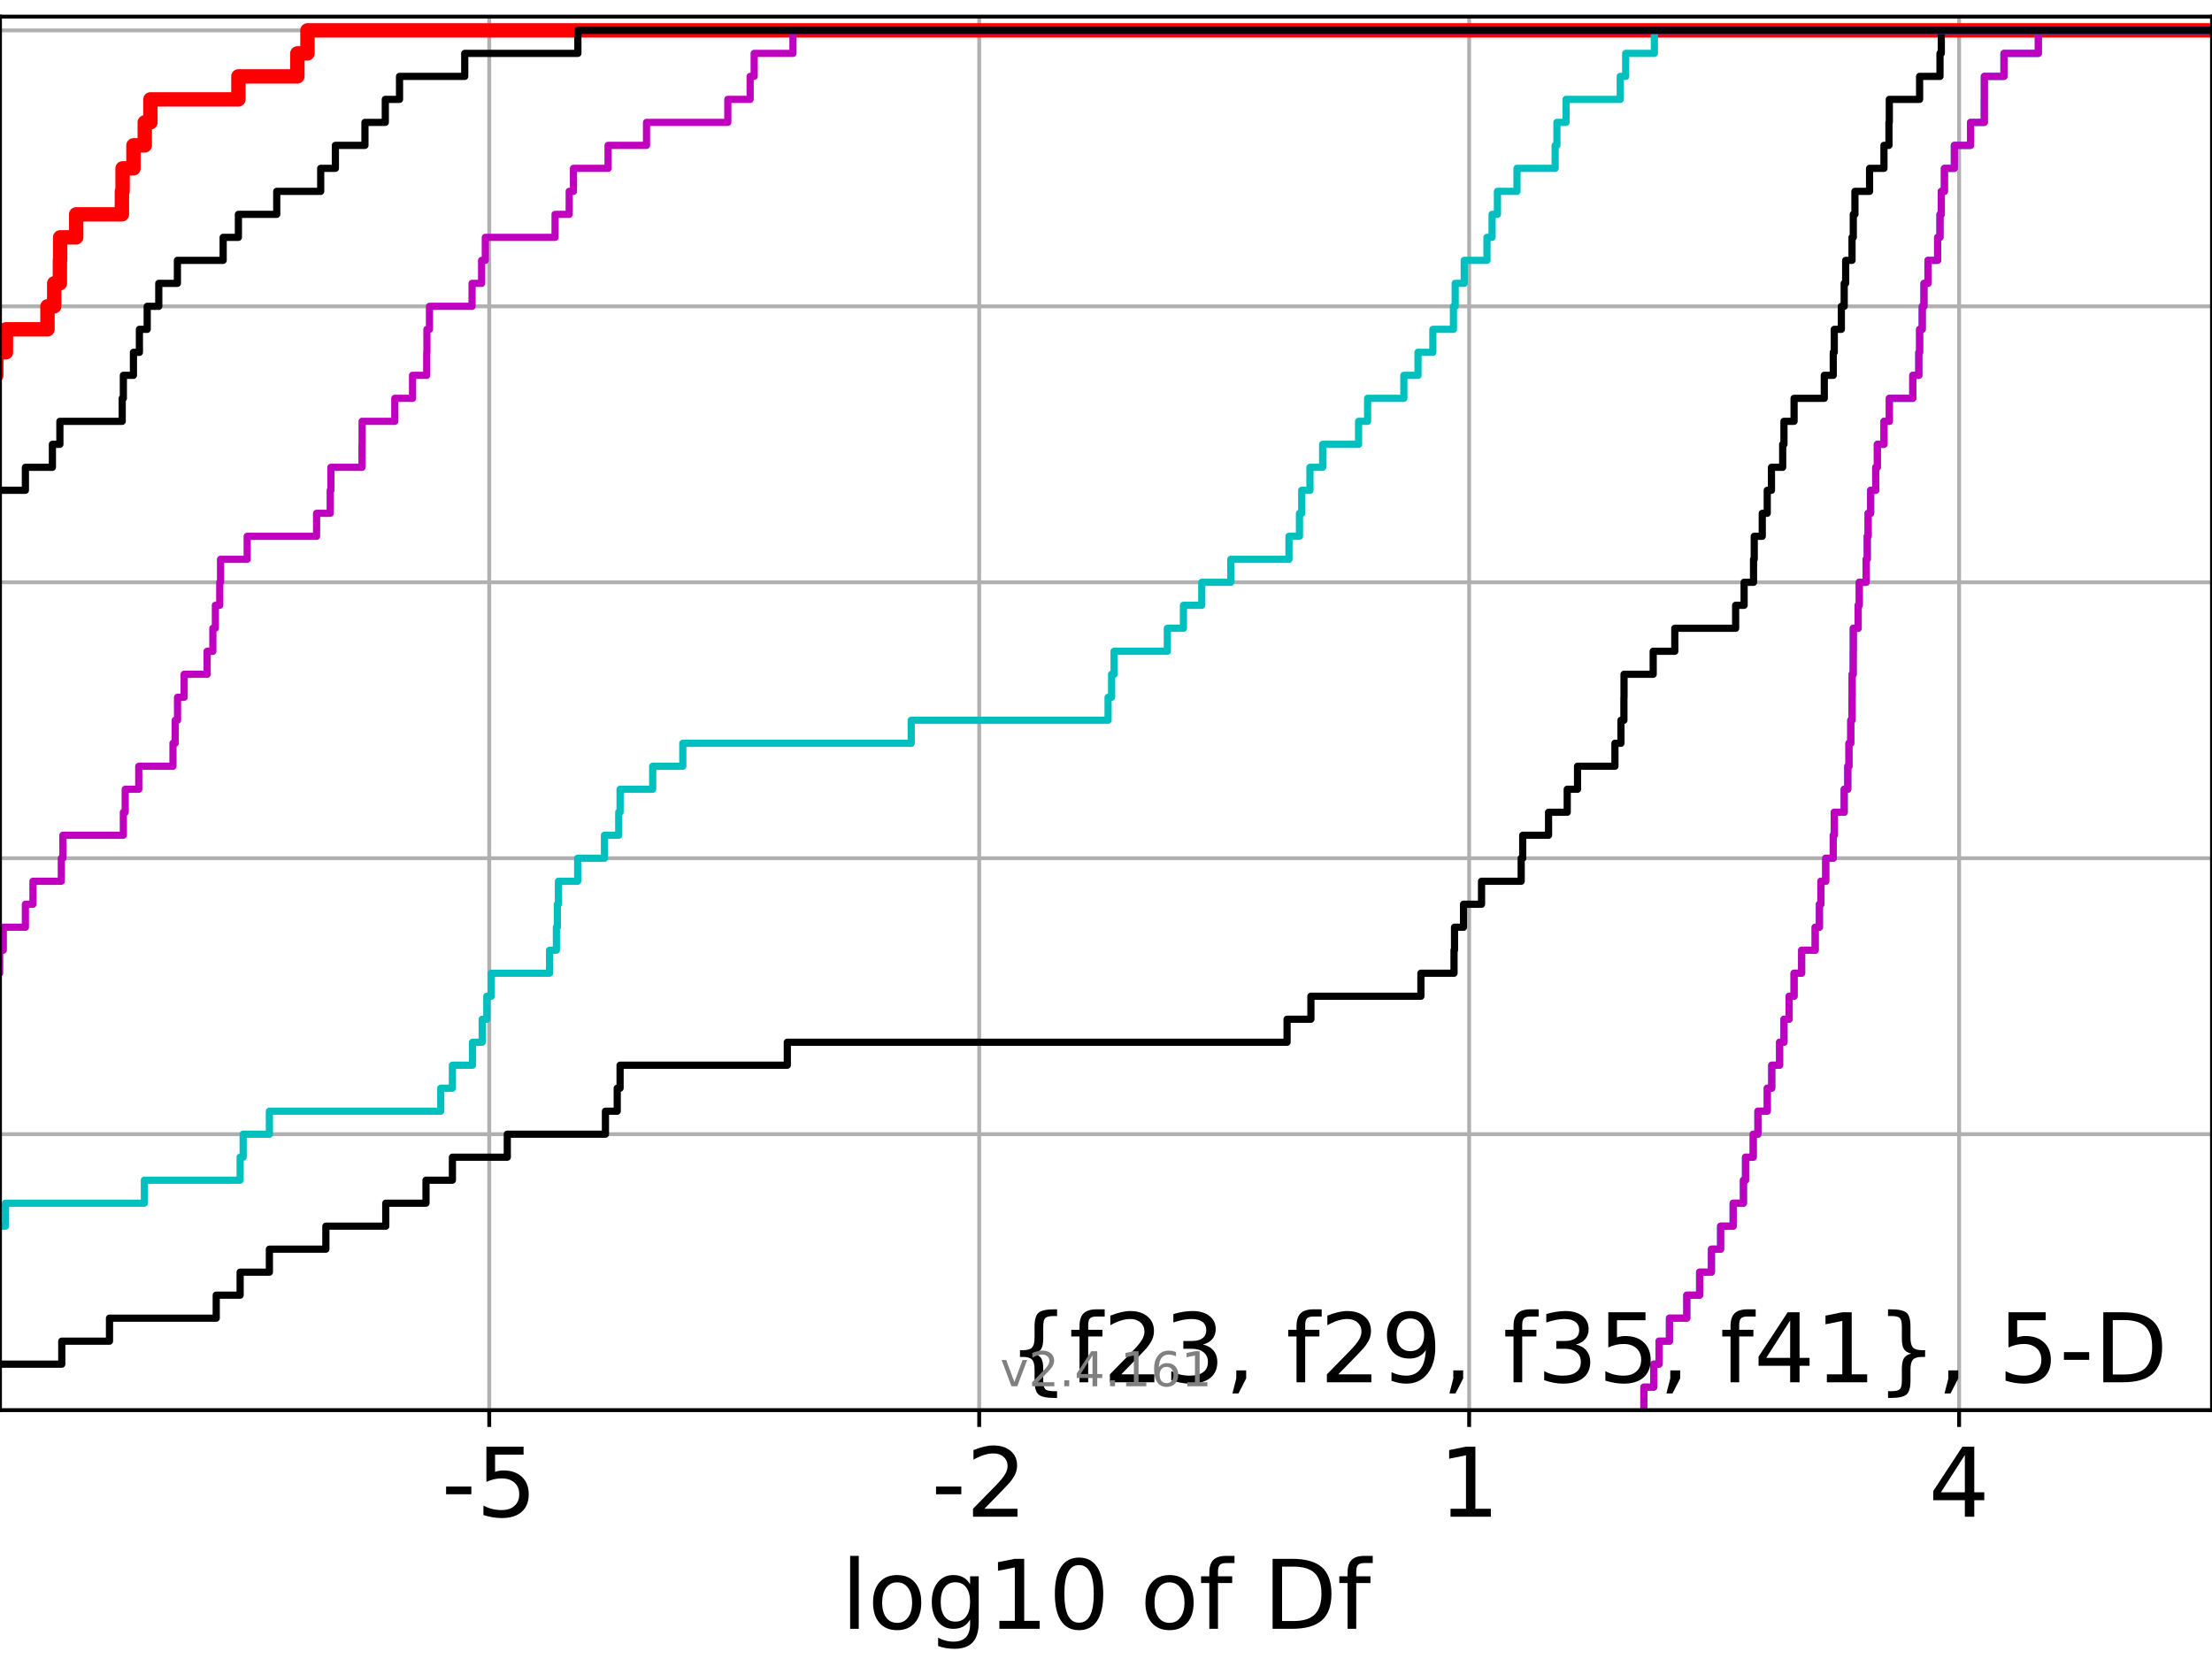 <?xml version="1.0" encoding="utf-8" standalone="no"?>
<!DOCTYPE svg PUBLIC "-//W3C//DTD SVG 1.1//EN"
  "http://www.w3.org/Graphics/SVG/1.1/DTD/svg11.dtd">
<!-- Created with matplotlib (https://matplotlib.org/) -->
<svg height="345.6pt" version="1.1" viewBox="0 0 460.8 345.6" width="460.8pt" xmlns="http://www.w3.org/2000/svg" xmlns:xlink="http://www.w3.org/1999/xlink">
 <defs>
  <style type="text/css">*{stroke-linecap:butt;stroke-linejoin:round;}</style>
 </defs>
 <g id="figure_1">
  <g id="patch_1">
   <path d="M 0 345.6 
L 460.8 345.6 
L 460.8 0 
L 0 0 
z
" style="fill:#ffffff;"/>
  </g>
  <g id="axes_1">
   <g id="patch_2">
    <path d="M 0 293.76 
L 460.8 293.76 
L 460.8 3.456 
L 0 3.456 
z
" style="fill:#ffffff;"/>
   </g>
   <g id="matplotlib.axis_1">
    <g id="xtick_1">
     <g id="line2d_1">
      <path clip-path="url(#p45742944af)" d="M 101.919 293.76 
L 101.919 3.456 
" style="fill:none;stroke:#b0b0b0;stroke-linecap:square;stroke-width:0.8;"/>
     </g>
     <g id="line2d_2">
      <defs>
       <path d="M 0 0 
L 0 3.5 
" id="m12b00e114a" style="stroke:#000000;stroke-width:0.8;"/>
      </defs>
      <g>
       <use style="stroke:#000000;stroke-width:0.8;" x="101.919" xlink:href="#m12b00e114a" y="293.76"/>
      </g>
     </g>
     <g id="text_1">
      <!-- -5 -->
      <g transform="translate(91.949 315.957)scale(0.2 -0.2)">
       <defs>
        <path d="M 4.891 31.391 
L 31.203 31.391 
L 31.203 23.391 
L 4.891 23.391 
z
" id="DejaVuSans-45"/>
        <path d="M 10.797 72.906 
L 49.516 72.906 
L 49.516 64.594 
L 19.828 64.594 
L 19.828 46.734 
Q 21.969 47.469 24.109 47.828 
Q 26.266 48.188 28.422 48.188 
Q 40.625 48.188 47.75 41.5 
Q 54.891 34.812 54.891 23.391 
Q 54.891 11.625 47.562 5.094 
Q 40.234 -1.422 26.906 -1.422 
Q 22.312 -1.422 17.547 -0.641 
Q 12.797 0.141 7.719 1.703 
L 7.719 11.625 
Q 12.109 9.234 16.797 8.062 
Q 21.484 6.891 26.703 6.891 
Q 35.156 6.891 40.078 11.328 
Q 45.016 15.766 45.016 23.391 
Q 45.016 31 40.078 35.438 
Q 35.156 39.891 26.703 39.891 
Q 22.75 39.891 18.812 39.016 
Q 14.891 38.141 10.797 36.281 
z
" id="DejaVuSans-53"/>
       </defs>
       <use xlink:href="#DejaVuSans-45"/>
       <use x="36.084" xlink:href="#DejaVuSans-53"/>
      </g>
     </g>
    </g>
    <g id="xtick_2">
     <g id="line2d_3">
      <path clip-path="url(#p45742944af)" d="M 203.986 293.76 
L 203.986 3.456 
" style="fill:none;stroke:#b0b0b0;stroke-linecap:square;stroke-width:0.8;"/>
     </g>
     <g id="line2d_4">
      <g>
       <use style="stroke:#000000;stroke-width:0.8;" x="203.986" xlink:href="#m12b00e114a" y="293.76"/>
      </g>
     </g>
     <g id="text_2">
      <!-- -2 -->
      <g transform="translate(194.016 315.957)scale(0.2 -0.2)">
       <defs>
        <path d="M 19.188 8.297 
L 53.609 8.297 
L 53.609 0 
L 7.328 0 
L 7.328 8.297 
Q 12.938 14.109 22.625 23.891 
Q 32.328 33.688 34.812 36.531 
Q 39.547 41.844 41.422 45.531 
Q 43.312 49.219 43.312 52.781 
Q 43.312 58.594 39.234 62.25 
Q 35.156 65.922 28.609 65.922 
Q 23.969 65.922 18.812 64.312 
Q 13.672 62.703 7.812 59.422 
L 7.812 69.391 
Q 13.766 71.781 18.938 73 
Q 24.125 74.219 28.422 74.219 
Q 39.75 74.219 46.484 68.547 
Q 53.219 62.891 53.219 53.422 
Q 53.219 48.922 51.531 44.891 
Q 49.859 40.875 45.406 35.406 
Q 44.188 33.984 37.641 27.219 
Q 31.109 20.453 19.188 8.297 
z
" id="DejaVuSans-50"/>
       </defs>
       <use xlink:href="#DejaVuSans-45"/>
       <use x="36.084" xlink:href="#DejaVuSans-50"/>
      </g>
     </g>
    </g>
    <g id="xtick_3">
     <g id="line2d_5">
      <path clip-path="url(#p45742944af)" d="M 306.052 293.76 
L 306.052 3.456 
" style="fill:none;stroke:#b0b0b0;stroke-linecap:square;stroke-width:0.8;"/>
     </g>
     <g id="line2d_6">
      <g>
       <use style="stroke:#000000;stroke-width:0.8;" x="306.052" xlink:href="#m12b00e114a" y="293.76"/>
      </g>
     </g>
     <g id="text_3">
      <!-- 1 -->
      <g transform="translate(299.69 315.957)scale(0.2 -0.2)">
       <defs>
        <path d="M 12.406 8.297 
L 28.516 8.297 
L 28.516 63.922 
L 10.984 60.406 
L 10.984 69.391 
L 28.422 72.906 
L 38.281 72.906 
L 38.281 8.297 
L 54.391 8.297 
L 54.391 0 
L 12.406 0 
z
" id="DejaVuSans-49"/>
       </defs>
       <use xlink:href="#DejaVuSans-49"/>
      </g>
     </g>
    </g>
    <g id="xtick_4">
     <g id="line2d_7">
      <path clip-path="url(#p45742944af)" d="M 408.119 293.76 
L 408.119 3.456 
" style="fill:none;stroke:#b0b0b0;stroke-linecap:square;stroke-width:0.8;"/>
     </g>
     <g id="line2d_8">
      <g>
       <use style="stroke:#000000;stroke-width:0.8;" x="408.119" xlink:href="#m12b00e114a" y="293.76"/>
      </g>
     </g>
     <g id="text_4">
      <!-- 4 -->
      <g transform="translate(401.756 315.957)scale(0.2 -0.2)">
       <defs>
        <path d="M 37.797 64.312 
L 12.891 25.391 
L 37.797 25.391 
z
M 35.203 72.906 
L 47.609 72.906 
L 47.609 25.391 
L 58.016 25.391 
L 58.016 17.188 
L 47.609 17.188 
L 47.609 0 
L 37.797 0 
L 37.797 17.188 
L 4.891 17.188 
L 4.891 26.703 
z
" id="DejaVuSans-52"/>
       </defs>
       <use xlink:href="#DejaVuSans-52"/>
      </g>
     </g>
    </g>
    <g id="text_5">
     <!-- log10 of Df -->
     <g transform="translate(175.214 339.313)scale(0.2 -0.2)">
      <defs>
       <path d="M 9.422 75.984 
L 18.406 75.984 
L 18.406 0 
L 9.422 0 
z
" id="DejaVuSans-108"/>
       <path d="M 30.609 48.391 
Q 23.391 48.391 19.188 42.75 
Q 14.984 37.109 14.984 27.297 
Q 14.984 17.484 19.156 11.844 
Q 23.344 6.203 30.609 6.203 
Q 37.797 6.203 41.984 11.859 
Q 46.188 17.531 46.188 27.297 
Q 46.188 37.016 41.984 42.703 
Q 37.797 48.391 30.609 48.391 
z
M 30.609 56 
Q 42.328 56 49.016 48.375 
Q 55.719 40.766 55.719 27.297 
Q 55.719 13.875 49.016 6.219 
Q 42.328 -1.422 30.609 -1.422 
Q 18.844 -1.422 12.172 6.219 
Q 5.516 13.875 5.516 27.297 
Q 5.516 40.766 12.172 48.375 
Q 18.844 56 30.609 56 
z
" id="DejaVuSans-111"/>
       <path d="M 45.406 27.984 
Q 45.406 37.75 41.375 43.109 
Q 37.359 48.484 30.078 48.484 
Q 22.859 48.484 18.828 43.109 
Q 14.797 37.75 14.797 27.984 
Q 14.797 18.266 18.828 12.891 
Q 22.859 7.516 30.078 7.516 
Q 37.359 7.516 41.375 12.891 
Q 45.406 18.266 45.406 27.984 
z
M 54.391 6.781 
Q 54.391 -7.172 48.188 -13.984 
Q 42 -20.797 29.203 -20.797 
Q 24.469 -20.797 20.266 -20.094 
Q 16.062 -19.391 12.109 -17.922 
L 12.109 -9.188 
Q 16.062 -11.328 19.922 -12.344 
Q 23.781 -13.375 27.781 -13.375 
Q 36.625 -13.375 41.016 -8.766 
Q 45.406 -4.156 45.406 5.172 
L 45.406 9.625 
Q 42.625 4.781 38.281 2.391 
Q 33.938 0 27.875 0 
Q 17.828 0 11.672 7.656 
Q 5.516 15.328 5.516 27.984 
Q 5.516 40.672 11.672 48.328 
Q 17.828 56 27.875 56 
Q 33.938 56 38.281 53.609 
Q 42.625 51.219 45.406 46.391 
L 45.406 54.688 
L 54.391 54.688 
z
" id="DejaVuSans-103"/>
       <path d="M 31.781 66.406 
Q 24.172 66.406 20.328 58.906 
Q 16.5 51.422 16.5 36.375 
Q 16.5 21.391 20.328 13.891 
Q 24.172 6.391 31.781 6.391 
Q 39.453 6.391 43.281 13.891 
Q 47.125 21.391 47.125 36.375 
Q 47.125 51.422 43.281 58.906 
Q 39.453 66.406 31.781 66.406 
z
M 31.781 74.219 
Q 44.047 74.219 50.516 64.516 
Q 56.984 54.828 56.984 36.375 
Q 56.984 17.969 50.516 8.266 
Q 44.047 -1.422 31.781 -1.422 
Q 19.531 -1.422 13.062 8.266 
Q 6.594 17.969 6.594 36.375 
Q 6.594 54.828 13.062 64.516 
Q 19.531 74.219 31.781 74.219 
z
" id="DejaVuSans-48"/>
       <path id="DejaVuSans-32"/>
       <path d="M 37.109 75.984 
L 37.109 68.5 
L 28.516 68.5 
Q 23.688 68.5 21.797 66.547 
Q 19.922 64.594 19.922 59.516 
L 19.922 54.688 
L 34.719 54.688 
L 34.719 47.703 
L 19.922 47.703 
L 19.922 0 
L 10.891 0 
L 10.891 47.703 
L 2.297 47.703 
L 2.297 54.688 
L 10.891 54.688 
L 10.891 58.5 
Q 10.891 67.625 15.141 71.797 
Q 19.391 75.984 28.609 75.984 
z
" id="DejaVuSans-102"/>
       <path d="M 19.672 64.797 
L 19.672 8.109 
L 31.594 8.109 
Q 46.688 8.109 53.688 14.938 
Q 60.688 21.781 60.688 36.531 
Q 60.688 51.172 53.688 57.984 
Q 46.688 64.797 31.594 64.797 
z
M 9.812 72.906 
L 30.078 72.906 
Q 51.266 72.906 61.172 64.094 
Q 71.094 55.281 71.094 36.531 
Q 71.094 17.672 61.125 8.828 
Q 51.172 0 30.078 0 
L 9.812 0 
z
" id="DejaVuSans-68"/>
      </defs>
      <use xlink:href="#DejaVuSans-108"/>
      <use x="27.783" xlink:href="#DejaVuSans-111"/>
      <use x="88.965" xlink:href="#DejaVuSans-103"/>
      <use x="152.441" xlink:href="#DejaVuSans-49"/>
      <use x="216.064" xlink:href="#DejaVuSans-48"/>
      <use x="279.688" xlink:href="#DejaVuSans-32"/>
      <use x="311.475" xlink:href="#DejaVuSans-111"/>
      <use x="372.656" xlink:href="#DejaVuSans-102"/>
      <use x="407.861" xlink:href="#DejaVuSans-32"/>
      <use x="439.648" xlink:href="#DejaVuSans-68"/>
      <use x="516.65" xlink:href="#DejaVuSans-102"/>
     </g>
    </g>
   </g>
   <g id="matplotlib.axis_2">
    <g id="ytick_1">
     <g id="line2d_9">
      <path clip-path="url(#p45742944af)" d="M 0 293.76 
L 460.8 293.76 
" style="fill:none;stroke:#b0b0b0;stroke-linecap:square;stroke-width:0.8;"/>
     </g>
     <g id="line2d_10">
      <defs>
       <path d="M 0 0 
L -3.5 0 
" id="m76946c0161" style="stroke:#000000;stroke-width:0.8;"/>
      </defs>
      <g>
       <use style="stroke:#000000;stroke-width:0.8;" x="0" xlink:href="#m76946c0161" y="293.76"/>
      </g>
     </g>
    </g>
    <g id="ytick_2">
     <g id="line2d_11">
      <path clip-path="url(#p45742944af)" d="M 0 236.274 
L 460.8 236.274 
" style="fill:none;stroke:#b0b0b0;stroke-linecap:square;stroke-width:0.8;"/>
     </g>
     <g id="line2d_12">
      <g>
       <use style="stroke:#000000;stroke-width:0.8;" x="0" xlink:href="#m76946c0161" y="236.274"/>
      </g>
     </g>
    </g>
    <g id="ytick_3">
     <g id="line2d_13">
      <path clip-path="url(#p45742944af)" d="M 0 178.788 
L 460.8 178.788 
" style="fill:none;stroke:#b0b0b0;stroke-linecap:square;stroke-width:0.8;"/>
     </g>
     <g id="line2d_14">
      <g>
       <use style="stroke:#000000;stroke-width:0.8;" x="0" xlink:href="#m76946c0161" y="178.788"/>
      </g>
     </g>
    </g>
    <g id="ytick_4">
     <g id="line2d_15">
      <path clip-path="url(#p45742944af)" d="M 0 121.302 
L 460.8 121.302 
" style="fill:none;stroke:#b0b0b0;stroke-linecap:square;stroke-width:0.8;"/>
     </g>
     <g id="line2d_16">
      <g>
       <use style="stroke:#000000;stroke-width:0.8;" x="0" xlink:href="#m76946c0161" y="121.302"/>
      </g>
     </g>
    </g>
    <g id="ytick_5">
     <g id="line2d_17">
      <path clip-path="url(#p45742944af)" d="M 0 63.816 
L 460.8 63.816 
" style="fill:none;stroke:#b0b0b0;stroke-linecap:square;stroke-width:0.8;"/>
     </g>
     <g id="line2d_18">
      <g>
       <use style="stroke:#000000;stroke-width:0.8;" x="0" xlink:href="#m76946c0161" y="63.816"/>
      </g>
     </g>
    </g>
    <g id="ytick_6">
     <g id="line2d_19">
      <path clip-path="url(#p45742944af)" d="M 0 6.33 
L 460.8 6.33 
" style="fill:none;stroke:#b0b0b0;stroke-linecap:square;stroke-width:0.8;"/>
     </g>
     <g id="line2d_20">
      <g>
       <use style="stroke:#000000;stroke-width:0.8;" x="0" xlink:href="#m76946c0161" y="6.33"/>
      </g>
     </g>
    </g>
   </g>
   <g id="line2d_21">
    <path clip-path="url(#p45742944af)" d="M -1 78.188 
L -0.777 78.188 
L -0.777 73.397 
L 1.232 73.397 
L 1.232 68.607 
L 9.89 68.607 
L 9.89 63.816 
L 11.292 63.816 
L 11.292 59.026 
L 12.476 59.026 
L 12.476 54.235 
L 12.534 54.235 
L 12.534 49.445 
L 15.871 49.445 
L 15.871 44.654 
L 25.392 44.654 
L 25.392 39.864 
L 25.534 39.864 
L 25.534 35.073 
L 27.798 35.073 
L 27.798 30.283 
L 30.156 30.283 
L 30.156 25.492 
L 31.332 25.492 
L 31.332 20.702 
L 49.665 20.702 
L 49.665 15.911 
L 61.945 15.911 
L 61.945 11.121 
L 64.051 11.121 
L 64.051 6.33 
L 64.051 6.33 
L 64.051 6.33 
L 460.8 6.33 
" style="fill:none;stroke:#ff0000;stroke-linecap:square;stroke-width:3;"/>
   </g>
   <g id="line2d_22">
    <path clip-path="url(#p45742944af)" d="M 342.453 293.76 
L 342.453 288.97 
L 344.501 288.97 
L 344.501 284.179 
L 345.611 284.179 
L 345.611 279.389 
L 347.779 279.389 
L 347.779 274.598 
L 351.387 274.598 
L 351.387 269.808 
L 354.064 269.808 
L 354.064 265.017 
L 356.522 265.017 
L 356.522 260.227 
L 358.433 260.227 
L 358.433 255.436 
L 361.05 255.436 
L 361.05 250.646 
L 363.192 250.646 
L 363.192 245.855 
L 363.625 245.855 
L 363.625 241.065 
L 365.225 241.065 
L 365.225 236.274 
L 366.209 236.274 
L 366.209 231.484 
L 368.15 231.484 
L 368.15 226.693 
L 369.087 226.693 
L 369.087 221.903 
L 370.722 221.903 
L 370.722 217.112 
L 371.632 217.112 
L 371.632 212.322 
L 372.705 212.322 
L 372.705 207.531 
L 373.74 207.531 
L 373.74 202.741 
L 375.31 202.741 
L 375.31 197.95 
L 378.131 197.95 
L 378.131 193.16 
L 379.017 193.16 
L 379.017 188.369 
L 379.328 188.369 
L 379.328 183.579 
L 380.33 183.579 
L 380.33 178.788 
L 381.9 178.788 
L 381.9 173.998 
L 382.114 173.998 
L 382.114 169.207 
L 384.179 169.207 
L 384.179 164.417 
L 384.925 164.417 
L 384.925 159.626 
L 385.171 159.626 
L 385.171 154.836 
L 385.55 154.836 
L 385.55 150.045 
L 385.81 150.045 
L 385.81 145.255 
L 385.83 145.255 
L 385.83 140.464 
L 386.054 140.464 
L 386.054 135.674 
L 386.074 135.674 
L 386.074 130.883 
L 387.086 130.883 
L 387.086 126.093 
L 387.312 126.093 
L 387.312 121.302 
L 388.752 121.302 
L 388.752 116.512 
L 388.98 116.512 
L 388.98 111.721 
L 389.158 111.721 
L 389.158 106.931 
L 389.688 106.931 
L 389.688 102.14 
L 390.753 102.14 
L 390.753 97.35 
L 391.086 97.35 
L 391.086 92.559 
L 392.463 92.559 
L 392.463 87.769 
L 393.578 87.769 
L 393.578 82.978 
L 398.468 82.978 
L 398.468 78.188 
L 399.719 78.188 
L 399.719 73.397 
L 399.891 73.397 
L 399.891 68.607 
L 400.437 68.607 
L 400.437 63.816 
L 400.796 63.816 
L 400.796 59.026 
L 401.633 59.026 
L 401.633 54.235 
L 403.645 54.235 
L 403.645 49.445 
L 404.136 49.445 
L 404.136 44.654 
L 404.408 44.654 
L 404.408 39.864 
L 405.055 39.864 
L 405.055 35.073 
L 407.129 35.073 
L 407.129 30.283 
L 410.5 30.283 
L 410.5 25.492 
L 413.362 25.492 
L 413.362 20.702 
L 413.376 20.702 
L 413.376 15.911 
L 417.461 15.911 
L 417.461 11.121 
L 424.622 11.121 
L 424.622 6.33 
L 424.622 6.33 
L 424.622 6.33 
L 460.8 6.33 
" style="fill:none;stroke:#00bfbf;stroke-linecap:square;stroke-width:1.5;"/>
   </g>
   <g id="line2d_23">
    <path clip-path="url(#p45742944af)" d="M 342.453 293.76 
L 342.453 288.97 
L 344.501 288.97 
L 344.501 284.179 
L 345.611 284.179 
L 345.611 279.389 
L 347.779 279.389 
L 347.779 274.598 
L 351.387 274.598 
L 351.387 269.808 
L 354.064 269.808 
L 354.064 265.017 
L 356.522 265.017 
L 356.522 260.227 
L 358.433 260.227 
L 358.433 255.436 
L 361.05 255.436 
L 361.05 250.646 
L 363.192 250.646 
L 363.192 245.855 
L 363.625 245.855 
L 363.625 241.065 
L 365.225 241.065 
L 365.225 236.274 
L 366.209 236.274 
L 366.209 231.484 
L 368.15 231.484 
L 368.15 226.693 
L 369.087 226.693 
L 369.087 221.903 
L 370.722 221.903 
L 370.722 217.112 
L 371.632 217.112 
L 371.632 212.322 
L 372.705 212.322 
L 372.705 207.531 
L 373.74 207.531 
L 373.74 202.741 
L 375.31 202.741 
L 375.31 197.95 
L 378.131 197.95 
L 378.131 193.16 
L 379.017 193.16 
L 379.017 188.369 
L 379.328 188.369 
L 379.328 183.579 
L 380.33 183.579 
L 380.33 178.788 
L 381.9 178.788 
L 381.9 173.998 
L 382.114 173.998 
L 382.114 169.207 
L 384.179 169.207 
L 384.179 164.417 
L 384.925 164.417 
L 384.925 159.626 
L 385.171 159.626 
L 385.171 154.836 
L 385.55 154.836 
L 385.55 150.045 
L 385.81 150.045 
L 385.81 145.255 
L 385.83 145.255 
L 385.83 140.464 
L 386.054 140.464 
L 386.054 135.674 
L 386.074 135.674 
L 386.074 130.883 
L 387.086 130.883 
L 387.086 126.093 
L 387.311 126.093 
L 387.311 121.302 
L 388.752 121.302 
L 388.752 116.512 
L 388.98 116.512 
L 388.98 111.721 
L 389.158 111.721 
L 389.158 106.931 
L 389.688 106.931 
L 389.688 102.14 
L 390.753 102.14 
L 390.753 97.35 
L 391.086 97.35 
L 391.086 92.559 
L 392.463 92.559 
L 392.463 87.769 
L 393.578 87.769 
L 393.578 82.978 
L 398.468 82.978 
L 398.468 78.188 
L 399.719 78.188 
L 399.719 73.397 
L 399.891 73.397 
L 399.891 68.607 
L 400.437 68.607 
L 400.437 63.816 
L 400.796 63.816 
L 400.796 59.026 
L 401.633 59.026 
L 401.633 54.235 
L 403.645 54.235 
L 403.645 49.445 
L 404.136 49.445 
L 404.136 44.654 
L 404.408 44.654 
L 404.408 39.864 
L 405.055 39.864 
L 405.055 35.073 
L 407.129 35.073 
L 407.129 30.283 
L 410.5 30.283 
L 410.5 25.492 
L 413.362 25.492 
L 413.362 20.702 
L 413.376 20.702 
L 413.376 15.911 
L 417.461 15.911 
L 417.461 11.121 
L 424.622 11.121 
L 424.622 6.33 
L 424.622 6.33 
L 424.622 6.33 
L 460.8 6.33 
" style="fill:none;stroke:#bf00bf;stroke-linecap:square;stroke-width:1.5;"/>
   </g>
   <g id="line2d_24">
    <path clip-path="url(#p45742944af)" d="M -1 284.179 
L 12.87 284.179 
L 12.87 279.389 
L 22.811 279.389 
L 22.811 274.598 
L 45.043 274.598 
L 45.043 269.808 
L 50.025 269.808 
L 50.025 265.017 
L 56.118 265.017 
L 56.118 260.227 
L 67.883 260.227 
L 67.883 255.436 
L 80.362 255.436 
L 80.362 250.646 
L 88.743 250.646 
L 88.743 245.855 
L 94.245 245.855 
L 94.245 241.065 
L 105.678 241.065 
L 105.678 236.274 
L 126.123 236.274 
L 126.123 231.484 
L 128.579 231.484 
L 128.579 226.693 
L 129.174 226.693 
L 129.174 221.903 
L 164.011 221.903 
L 164.011 217.112 
L 268.121 217.112 
L 268.121 212.322 
L 273.086 212.322 
L 273.086 207.531 
L 296.001 207.531 
L 296.001 202.741 
L 302.901 202.741 
L 302.901 197.95 
L 303.002 197.95 
L 303.002 193.16 
L 304.881 193.16 
L 304.881 188.369 
L 308.631 188.369 
L 308.631 183.579 
L 316.89 183.579 
L 316.89 178.788 
L 317.21 178.788 
L 317.21 173.998 
L 322.593 173.998 
L 322.593 169.207 
L 326.481 169.207 
L 326.481 164.417 
L 328.63 164.417 
L 328.63 159.626 
L 336.419 159.626 
L 336.419 154.836 
L 337.675 154.836 
L 337.675 150.045 
L 338.292 150.045 
L 338.292 145.255 
L 338.314 145.255 
L 338.314 140.464 
L 344.388 140.464 
L 344.388 135.674 
L 348.89 135.674 
L 348.89 130.883 
L 361.566 130.883 
L 361.566 126.093 
L 363.331 126.093 
L 363.331 121.302 
L 365.292 121.302 
L 365.292 116.512 
L 365.439 116.512 
L 365.439 111.721 
L 367.11 111.721 
L 367.11 106.931 
L 368.15 106.931 
L 368.15 102.14 
L 369.025 102.14 
L 369.025 97.35 
L 371.365 97.35 
L 371.365 92.559 
L 371.632 92.559 
L 371.632 87.769 
L 373.74 87.769 
L 373.74 82.978 
L 380.032 82.978 
L 380.032 78.188 
L 381.9 78.188 
L 381.9 73.397 
L 382.114 73.397 
L 382.114 68.607 
L 383.587 68.607 
L 383.587 63.816 
L 384.179 63.816 
L 384.179 59.026 
L 384.488 59.026 
L 384.488 54.235 
L 385.81 54.235 
L 385.81 49.445 
L 386.074 49.445 
L 386.074 44.654 
L 386.415 44.654 
L 386.415 39.864 
L 389.465 39.864 
L 389.465 35.073 
L 392.463 35.073 
L 392.463 30.283 
L 393.504 30.283 
L 393.504 25.492 
L 393.578 25.492 
L 393.578 20.702 
L 399.891 20.702 
L 399.891 15.911 
L 404.136 15.911 
L 404.136 11.121 
L 404.408 11.121 
L 404.408 6.33 
L 404.408 6.33 
L 404.408 6.33 
L 460.8 6.33 
" style="fill:none;stroke:#000000;stroke-linecap:square;stroke-width:1.5;"/>
   </g>
   <g id="line2d_25">
    <path clip-path="url(#p45742944af)" d="M -1 255.436 
L 1.155 255.436 
L 1.155 250.646 
L 30.077 250.646 
L 30.077 245.855 
L 50.025 245.855 
L 50.025 241.065 
L 50.658 241.065 
L 50.658 236.274 
L 56.118 236.274 
L 56.118 231.484 
L 91.818 231.484 
L 91.818 226.693 
L 94.245 226.693 
L 94.245 221.903 
L 98.437 221.903 
L 98.437 217.112 
L 100.451 217.112 
L 100.451 212.322 
L 101.412 212.322 
L 101.412 207.531 
L 102.348 207.531 
L 102.348 202.741 
L 114.482 202.741 
L 114.482 197.95 
L 115.906 197.95 
L 115.906 193.16 
L 116.104 193.16 
L 116.104 188.369 
L 116.332 188.369 
L 116.332 183.579 
L 120.338 183.579 
L 120.338 178.788 
L 125.926 178.788 
L 125.926 173.998 
L 128.89 173.998 
L 128.89 169.207 
L 129.174 169.207 
L 129.174 164.417 
L 135.968 164.417 
L 135.968 159.626 
L 142.239 159.626 
L 142.239 154.836 
L 189.824 154.836 
L 189.824 150.045 
L 230.834 150.045 
L 230.834 145.255 
L 231.569 145.255 
L 231.569 140.464 
L 232.086 140.464 
L 232.086 135.674 
L 243.181 135.674 
L 243.181 130.883 
L 246.53 130.883 
L 246.53 126.093 
L 250.355 126.093 
L 250.355 121.302 
L 256.403 121.302 
L 256.403 116.512 
L 268.515 116.512 
L 268.515 111.721 
L 270.7 111.721 
L 270.7 106.931 
L 271.171 106.931 
L 271.171 102.14 
L 272.885 102.14 
L 272.885 97.35 
L 275.533 97.35 
L 275.533 92.559 
L 283.017 92.559 
L 283.017 87.769 
L 284.899 87.769 
L 284.899 82.978 
L 292.445 82.978 
L 292.445 78.188 
L 295.396 78.188 
L 295.396 73.397 
L 298.491 73.397 
L 298.491 68.607 
L 302.776 68.607 
L 302.776 63.816 
L 303.139 63.816 
L 303.139 59.026 
L 305.026 59.026 
L 305.026 54.235 
L 309.765 54.235 
L 309.765 49.445 
L 310.83 49.445 
L 310.83 44.654 
L 311.942 44.654 
L 311.942 39.864 
L 316.018 39.864 
L 316.018 35.073 
L 323.963 35.073 
L 323.963 30.283 
L 324.335 30.283 
L 324.335 25.492 
L 326.241 25.492 
L 326.241 20.702 
L 337.526 20.702 
L 337.526 15.911 
L 338.658 15.911 
L 338.658 11.121 
L 344.633 11.121 
L 344.633 6.33 
L 344.633 6.33 
L 344.633 6.33 
L 460.8 6.33 
" style="fill:none;stroke:#00bfbf;stroke-linecap:square;stroke-width:1.5;"/>
   </g>
   <g id="line2d_26">
    <path clip-path="url(#p45742944af)" d="M -1 207.531 
L -0.777 207.531 
L -0.777 202.741 
L -0.073 202.741 
L -0.073 197.95 
L 0.685 197.95 
L 0.685 193.16 
L 5.289 193.16 
L 5.289 188.369 
L 6.865 188.369 
L 6.865 183.579 
L 12.777 183.579 
L 12.777 178.788 
L 13.105 178.788 
L 13.105 173.998 
L 25.698 173.998 
L 25.698 169.207 
L 26.085 169.207 
L 26.085 164.417 
L 28.905 164.417 
L 28.905 159.626 
L 36.033 159.626 
L 36.033 154.836 
L 36.497 154.836 
L 36.497 150.045 
L 36.981 150.045 
L 36.981 145.255 
L 38.357 145.255 
L 38.357 140.464 
L 43.148 140.464 
L 43.148 135.674 
L 44.34 135.674 
L 44.34 130.883 
L 44.869 130.883 
L 44.869 126.093 
L 45.777 126.093 
L 45.777 121.302 
L 45.943 121.302 
L 45.943 116.512 
L 51.493 116.512 
L 51.493 111.721 
L 65.95 111.721 
L 65.95 106.931 
L 68.793 106.931 
L 68.793 102.14 
L 68.933 102.14 
L 68.933 97.35 
L 75.414 97.35 
L 75.414 92.559 
L 75.434 92.559 
L 75.434 87.769 
L 82.245 87.769 
L 82.245 82.978 
L 85.942 82.978 
L 85.942 78.188 
L 88.893 78.188 
L 88.893 73.397 
L 88.936 73.397 
L 88.936 68.607 
L 89.469 68.607 
L 89.469 63.816 
L 98.34 63.816 
L 98.34 59.026 
L 100.33 59.026 
L 100.33 54.235 
L 101.099 54.235 
L 101.099 49.445 
L 115.632 49.445 
L 115.632 44.654 
L 118.573 44.654 
L 118.573 39.864 
L 119.464 39.864 
L 119.464 35.073 
L 126.67 35.073 
L 126.67 30.283 
L 134.681 30.283 
L 134.681 25.492 
L 151.618 25.492 
L 151.618 20.702 
L 156.268 20.702 
L 156.268 15.911 
L 157.11 15.911 
L 157.11 11.121 
L 165.189 11.121 
L 165.189 6.33 
L 165.189 6.33 
L 165.189 6.33 
L 460.8 6.33 
" style="fill:none;stroke:#bf00bf;stroke-linecap:square;stroke-width:1.5;"/>
   </g>
   <g id="line2d_27">
    <path clip-path="url(#p45742944af)" d="M -1 106.931 
L -0.777 106.931 
L -0.777 102.14 
L 5.289 102.14 
L 5.289 97.35 
L 10.917 97.35 
L 10.917 92.559 
L 12.476 92.559 
L 12.476 87.769 
L 25.457 87.769 
L 25.457 82.978 
L 25.698 82.978 
L 25.698 78.188 
L 27.798 78.188 
L 27.798 73.397 
L 29.042 73.397 
L 29.042 68.607 
L 30.663 68.607 
L 30.663 63.816 
L 33.076 63.816 
L 33.076 59.026 
L 36.956 59.026 
L 36.956 54.235 
L 46.489 54.235 
L 46.489 49.445 
L 49.665 49.445 
L 49.665 44.654 
L 57.649 44.654 
L 57.649 39.864 
L 66.805 39.864 
L 66.805 35.073 
L 69.866 35.073 
L 69.866 30.283 
L 76.025 30.283 
L 76.025 25.492 
L 80.266 25.492 
L 80.266 20.702 
L 83.23 20.702 
L 83.23 15.911 
L 96.813 15.911 
L 96.813 11.121 
L 120.382 11.121 
L 120.382 6.33 
L 120.382 6.33 
L 120.382 6.33 
L 460.8 6.33 
" style="fill:none;stroke:#000000;stroke-linecap:square;stroke-width:1.5;"/>
   </g>
   <g id="patch_3">
    <path d="M 0 293.76 
L 0 3.456 
" style="fill:none;stroke:#000000;stroke-linecap:square;stroke-linejoin:miter;stroke-width:0.8;"/>
   </g>
   <g id="patch_4">
    <path d="M 460.8 293.76 
L 460.8 3.456 
" style="fill:none;stroke:#000000;stroke-linecap:square;stroke-linejoin:miter;stroke-width:0.8;"/>
   </g>
   <g id="patch_5">
    <path d="M -0 293.76 
L 460.8 293.76 
" style="fill:none;stroke:#000000;stroke-linecap:square;stroke-linejoin:miter;stroke-width:0.8;"/>
   </g>
   <g id="patch_6">
    <path d="M -0 3.456 
L 460.8 3.456 
" style="fill:none;stroke:#000000;stroke-linecap:square;stroke-linejoin:miter;stroke-width:0.8;"/>
   </g>
   <g id="text_6">
    <!-- {f23, f29, f35, f41}, 5-D -->
    <g transform="translate(209.981 287.954)scale(0.2 -0.2)">
     <defs>
      <path d="M 51.125 -9.281 
L 51.125 -16.312 
L 48.094 -16.312 
Q 35.938 -16.312 31.812 -12.688 
Q 27.688 -9.078 27.688 1.703 
L 27.688 13.375 
Q 27.688 20.75 25.047 23.578 
Q 22.406 26.422 15.484 26.422 
L 12.5 26.422 
L 12.5 33.406 
L 15.484 33.406 
Q 22.469 33.406 25.078 36.203 
Q 27.688 39.016 27.688 46.297 
L 27.688 58.016 
Q 27.688 68.797 31.812 72.391 
Q 35.938 75.984 48.094 75.984 
L 51.125 75.984 
L 51.125 69 
L 47.797 69 
Q 40.922 69 38.812 66.844 
Q 36.719 64.703 36.719 57.812 
L 36.719 45.703 
Q 36.719 38.031 34.5 34.562 
Q 32.281 31.109 26.906 29.891 
Q 32.328 28.562 34.516 25.094 
Q 36.719 21.625 36.719 14.016 
L 36.719 1.906 
Q 36.719 -4.984 38.812 -7.125 
Q 40.922 -9.281 47.797 -9.281 
z
" id="DejaVuSans-123"/>
      <path d="M 40.578 39.312 
Q 47.656 37.797 51.625 33 
Q 55.609 28.219 55.609 21.188 
Q 55.609 10.406 48.188 4.484 
Q 40.766 -1.422 27.094 -1.422 
Q 22.516 -1.422 17.656 -0.516 
Q 12.797 0.391 7.625 2.203 
L 7.625 11.719 
Q 11.719 9.328 16.594 8.109 
Q 21.484 6.891 26.812 6.891 
Q 36.078 6.891 40.938 10.547 
Q 45.797 14.203 45.797 21.188 
Q 45.797 27.641 41.281 31.266 
Q 36.766 34.906 28.719 34.906 
L 20.219 34.906 
L 20.219 43.016 
L 29.109 43.016 
Q 36.375 43.016 40.234 45.922 
Q 44.094 48.828 44.094 54.297 
Q 44.094 59.906 40.109 62.906 
Q 36.141 65.922 28.719 65.922 
Q 24.656 65.922 20.016 65.031 
Q 15.375 64.156 9.812 62.312 
L 9.812 71.094 
Q 15.438 72.656 20.344 73.438 
Q 25.25 74.219 29.594 74.219 
Q 40.828 74.219 47.359 69.109 
Q 53.906 64.016 53.906 55.328 
Q 53.906 49.266 50.438 45.094 
Q 46.969 40.922 40.578 39.312 
z
" id="DejaVuSans-51"/>
      <path d="M 11.719 12.406 
L 22.016 12.406 
L 22.016 4 
L 14.016 -11.625 
L 7.719 -11.625 
L 11.719 4 
z
" id="DejaVuSans-44"/>
      <path d="M 10.984 1.516 
L 10.984 10.5 
Q 14.703 8.734 18.5 7.812 
Q 22.312 6.891 25.984 6.891 
Q 35.75 6.891 40.891 13.453 
Q 46.047 20.016 46.781 33.406 
Q 43.953 29.203 39.594 26.953 
Q 35.25 24.703 29.984 24.703 
Q 19.047 24.703 12.672 31.312 
Q 6.297 37.938 6.297 49.422 
Q 6.297 60.641 12.938 67.422 
Q 19.578 74.219 30.609 74.219 
Q 43.266 74.219 49.922 64.516 
Q 56.594 54.828 56.594 36.375 
Q 56.594 19.141 48.406 8.859 
Q 40.234 -1.422 26.422 -1.422 
Q 22.703 -1.422 18.891 -0.688 
Q 15.094 0.047 10.984 1.516 
z
M 30.609 32.422 
Q 37.25 32.422 41.125 36.953 
Q 45.016 41.5 45.016 49.422 
Q 45.016 57.281 41.125 61.844 
Q 37.25 66.406 30.609 66.406 
Q 23.969 66.406 20.094 61.844 
Q 16.219 57.281 16.219 49.422 
Q 16.219 41.5 20.094 36.953 
Q 23.969 32.422 30.609 32.422 
z
" id="DejaVuSans-57"/>
      <path d="M 12.5 -9.281 
L 15.922 -9.281 
Q 22.75 -9.281 24.828 -7.172 
Q 26.906 -5.078 26.906 1.906 
L 26.906 14.016 
Q 26.906 21.625 29.094 25.094 
Q 31.297 28.562 36.719 29.891 
Q 31.297 31.109 29.094 34.562 
Q 26.906 38.031 26.906 45.703 
L 26.906 57.812 
Q 26.906 64.75 24.828 66.875 
Q 22.75 69 15.922 69 
L 12.5 69 
L 12.5 75.984 
L 15.578 75.984 
Q 27.734 75.984 31.812 72.391 
Q 35.891 68.797 35.891 58.016 
L 35.891 46.297 
Q 35.891 39.016 38.516 36.203 
Q 41.156 33.406 48.094 33.406 
L 51.125 33.406 
L 51.125 26.422 
L 48.094 26.422 
Q 41.156 26.422 38.516 23.578 
Q 35.891 20.75 35.891 13.375 
L 35.891 1.703 
Q 35.891 -9.078 31.812 -12.688 
Q 27.734 -16.312 15.578 -16.312 
L 12.5 -16.312 
z
" id="DejaVuSans-125"/>
     </defs>
     <use xlink:href="#DejaVuSans-123"/>
     <use x="63.623" xlink:href="#DejaVuSans-102"/>
     <use x="98.828" xlink:href="#DejaVuSans-50"/>
     <use x="162.451" xlink:href="#DejaVuSans-51"/>
     <use x="226.074" xlink:href="#DejaVuSans-44"/>
     <use x="257.861" xlink:href="#DejaVuSans-32"/>
     <use x="289.648" xlink:href="#DejaVuSans-102"/>
     <use x="324.854" xlink:href="#DejaVuSans-50"/>
     <use x="388.477" xlink:href="#DejaVuSans-57"/>
     <use x="452.1" xlink:href="#DejaVuSans-44"/>
     <use x="483.887" xlink:href="#DejaVuSans-32"/>
     <use x="515.674" xlink:href="#DejaVuSans-102"/>
     <use x="550.879" xlink:href="#DejaVuSans-51"/>
     <use x="614.502" xlink:href="#DejaVuSans-53"/>
     <use x="678.125" xlink:href="#DejaVuSans-44"/>
     <use x="709.912" xlink:href="#DejaVuSans-32"/>
     <use x="741.699" xlink:href="#DejaVuSans-102"/>
     <use x="776.904" xlink:href="#DejaVuSans-52"/>
     <use x="840.527" xlink:href="#DejaVuSans-49"/>
     <use x="904.15" xlink:href="#DejaVuSans-125"/>
     <use x="967.773" xlink:href="#DejaVuSans-44"/>
     <use x="999.561" xlink:href="#DejaVuSans-32"/>
     <use x="1031.348" xlink:href="#DejaVuSans-53"/>
     <use x="1094.971" xlink:href="#DejaVuSans-45"/>
     <use x="1131.055" xlink:href="#DejaVuSans-68"/>
    </g>
   </g>
   <g id="text_7">
    <!-- v2.4.161 -->
    <g style="fill:#808080;" transform="translate(208.356 288.777)scale(0.1 -0.1)">
     <defs>
      <path d="M 2.984 54.688 
L 12.5 54.688 
L 29.594 8.797 
L 46.688 54.688 
L 56.203 54.688 
L 35.688 0 
L 23.484 0 
z
" id="DejaVuSans-118"/>
      <path d="M 10.688 12.406 
L 21 12.406 
L 21 0 
L 10.688 0 
z
" id="DejaVuSans-46"/>
      <path d="M 33.016 40.375 
Q 26.375 40.375 22.484 35.828 
Q 18.609 31.297 18.609 23.391 
Q 18.609 15.531 22.484 10.953 
Q 26.375 6.391 33.016 6.391 
Q 39.656 6.391 43.531 10.953 
Q 47.406 15.531 47.406 23.391 
Q 47.406 31.297 43.531 35.828 
Q 39.656 40.375 33.016 40.375 
z
M 52.594 71.297 
L 52.594 62.312 
Q 48.875 64.062 45.094 64.984 
Q 41.312 65.922 37.594 65.922 
Q 27.828 65.922 22.672 59.328 
Q 17.531 52.734 16.797 39.406 
Q 19.672 43.656 24.016 45.922 
Q 28.375 48.188 33.594 48.188 
Q 44.578 48.188 50.953 41.516 
Q 57.328 34.859 57.328 23.391 
Q 57.328 12.156 50.688 5.359 
Q 44.047 -1.422 33.016 -1.422 
Q 20.359 -1.422 13.672 8.266 
Q 6.984 17.969 6.984 36.375 
Q 6.984 53.656 15.188 63.938 
Q 23.391 74.219 37.203 74.219 
Q 40.922 74.219 44.703 73.484 
Q 48.484 72.75 52.594 71.297 
z
" id="DejaVuSans-54"/>
     </defs>
     <use xlink:href="#DejaVuSans-118"/>
     <use x="59.18" xlink:href="#DejaVuSans-50"/>
     <use x="122.803" xlink:href="#DejaVuSans-46"/>
     <use x="154.59" xlink:href="#DejaVuSans-52"/>
     <use x="218.213" xlink:href="#DejaVuSans-46"/>
     <use x="250" xlink:href="#DejaVuSans-49"/>
     <use x="313.623" xlink:href="#DejaVuSans-54"/>
     <use x="377.246" xlink:href="#DejaVuSans-49"/>
    </g>
   </g>
  </g>
 </g>
 <defs>
  <clipPath id="p45742944af">
   <rect height="290.304" width="460.8" x="0" y="3.456"/>
  </clipPath>
 </defs>
</svg>

